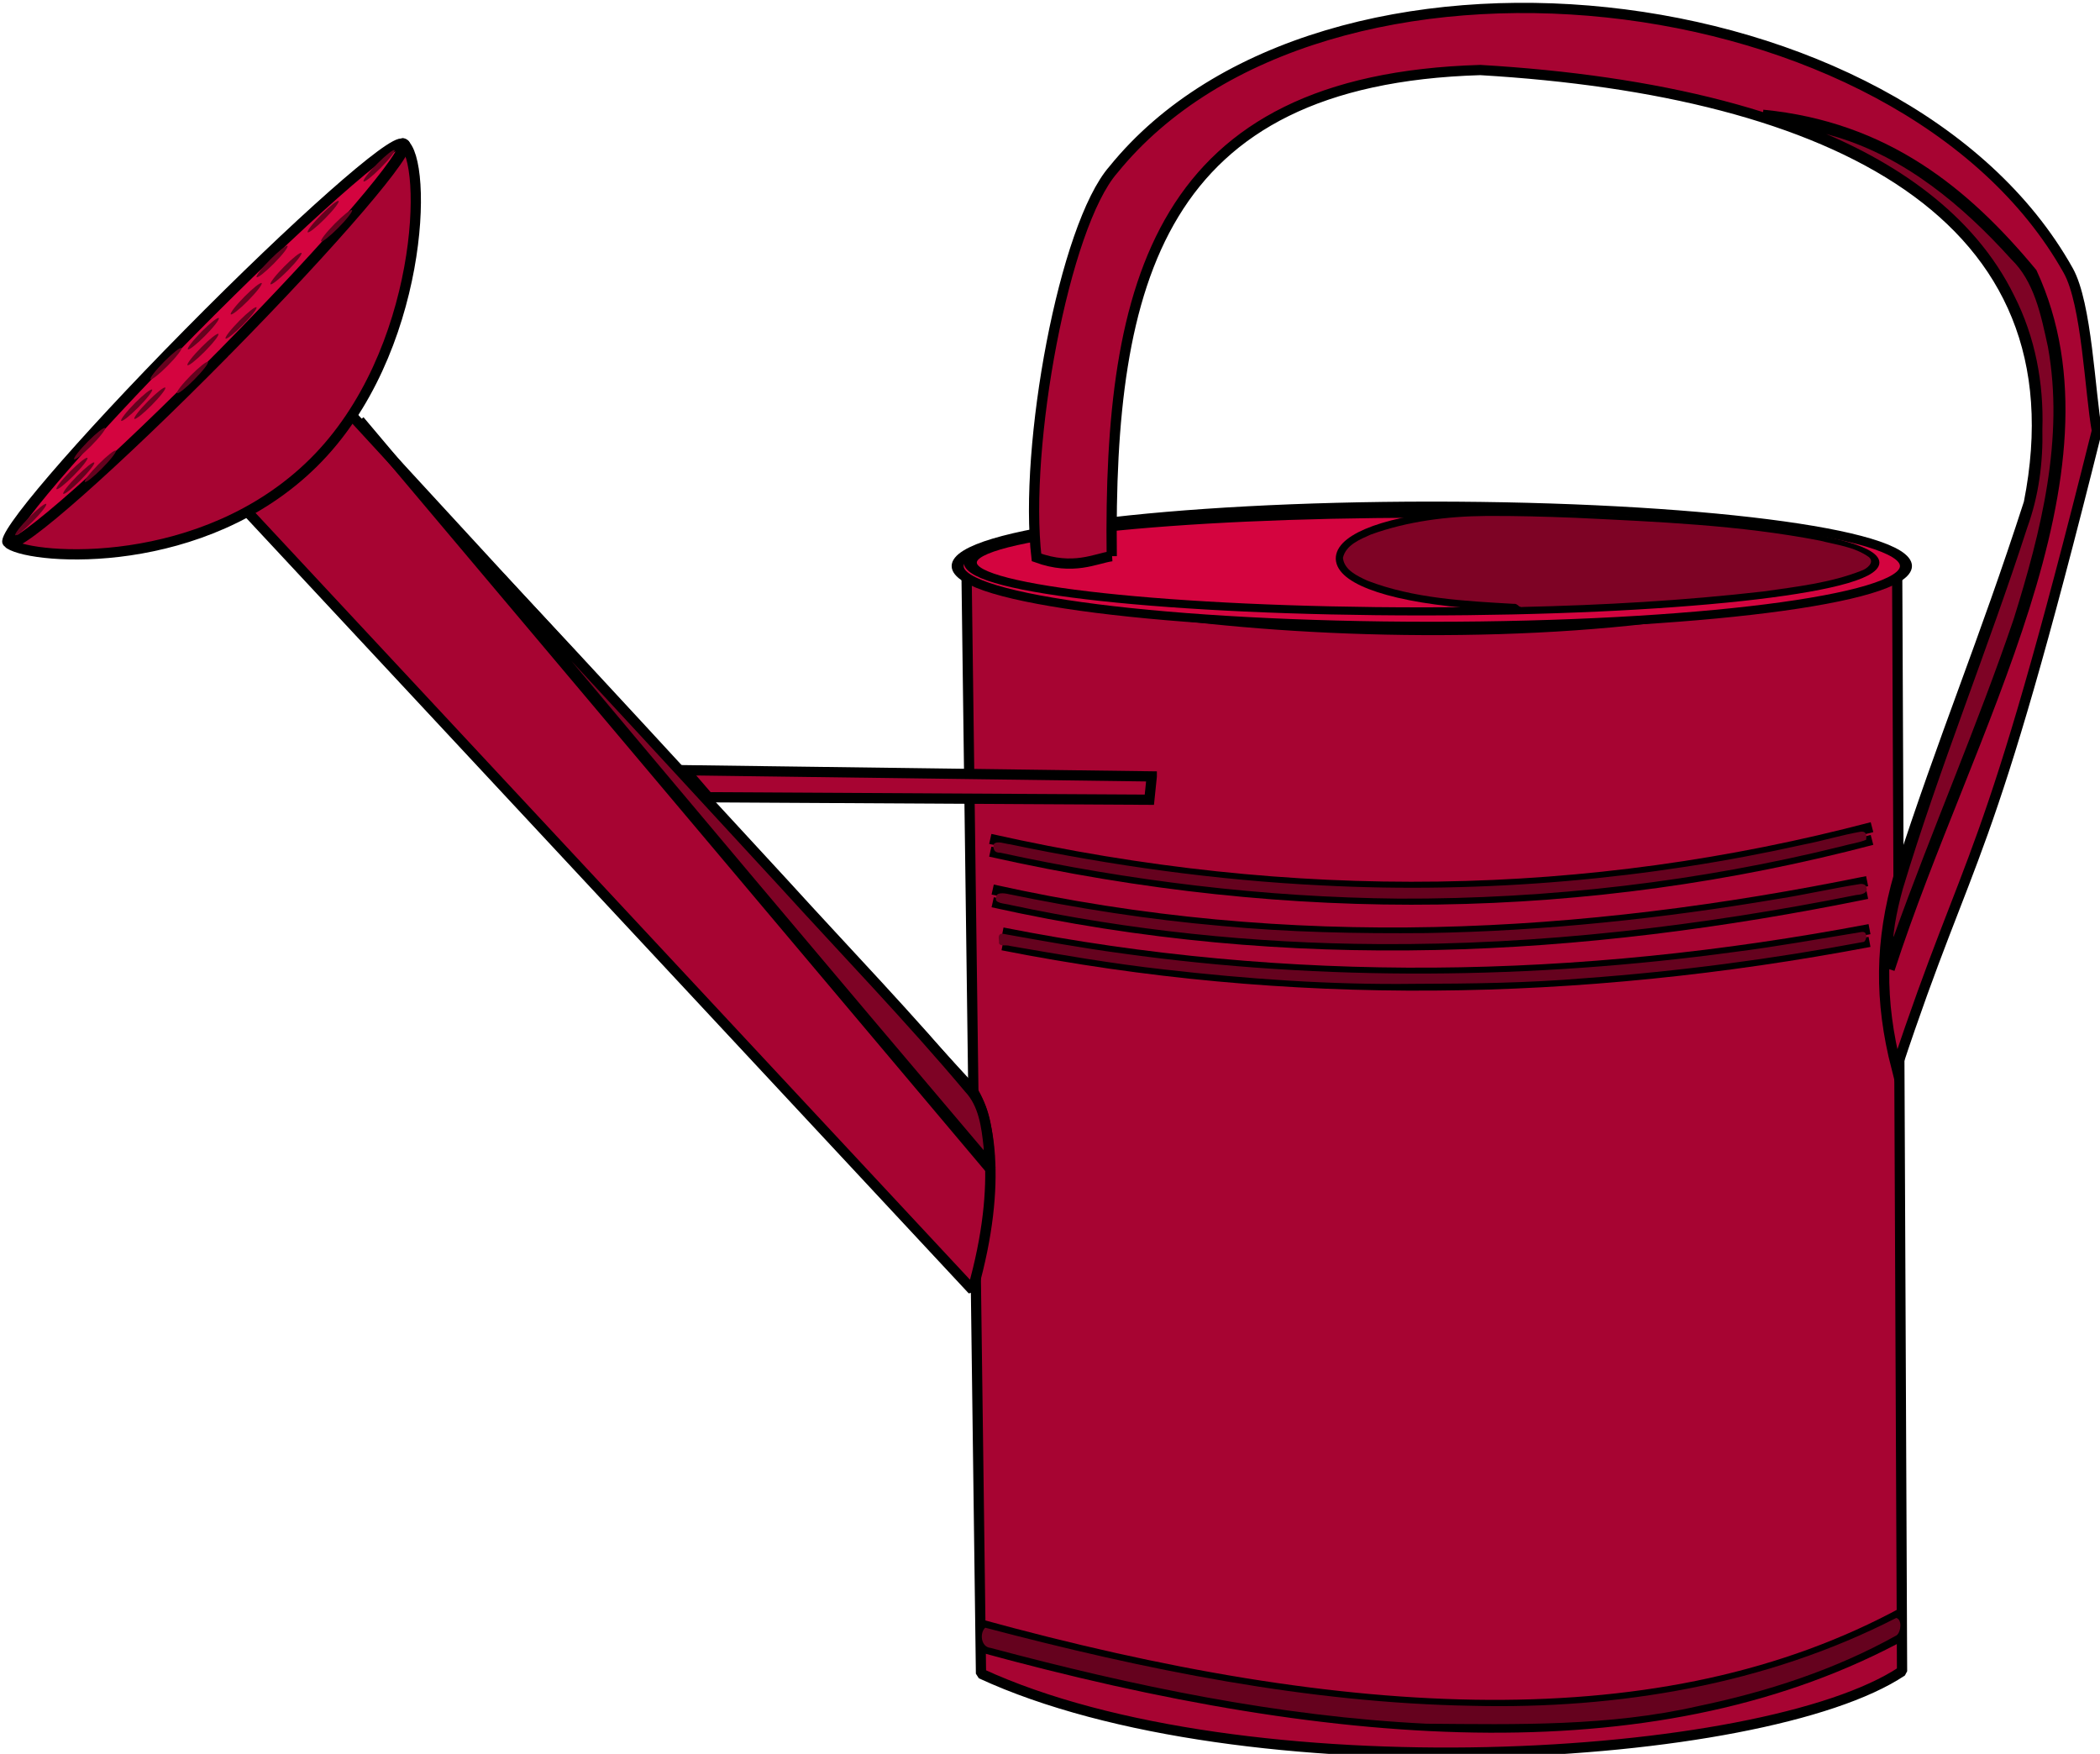 <?xml version="1.0" encoding="UTF-8" standalone="no"?>
<!-- Created with Inkscape (http://www.inkscape.org/) -->

<svg
   xmlns:dc="http://purl.org/dc/elements/1.1/"
   xmlns:cc="http://creativecommons.org/ns#"
   xmlns:rdf="http://www.w3.org/1999/02/22-rdf-syntax-ns#"
   xmlns:svg="http://www.w3.org/2000/svg"
   xmlns="http://www.w3.org/2000/svg"
   xmlns:sodipodi="http://sodipodi.sourceforge.net/DTD/sodipodi-0.dtd"
   xmlns:inkscape="http://www.inkscape.org/namespaces/inkscape"
   width="205.202"
   height="171.374"
   id="svg3197"
   version="1.1"
   inkscape:version="0.48.4 r9939"
   sodipodi:docname="New document 2">
  <defs
     id="defs3199" />
  <sodipodi:namedview
     id="base"
     pagecolor="#ffffff"
     bordercolor="#666666"
     borderopacity="1.0"
     inkscape:pageopacity="0.0"
     inkscape:pageshadow="2"
     inkscape:zoom="0.35"
     inkscape:cx="-110.9473"
     inkscape:cy="-71.449229"
     inkscape:document-units="px"
     inkscape:current-layer="layer1"
     showgrid="false"
     fit-margin-top="0"
     fit-margin-left="0"
     fit-margin-right="0"
     fit-margin-bottom="0"
     inkscape:window-width="463"
     inkscape:window-height="453"
     inkscape:window-x="25"
     inkscape:window-y="25"
     inkscape:window-maximized="0" />
  <g
     inkscape:label="Layer 1"
     inkscape:groupmode="layer"
     id="layer1"
     transform="translate(-485.947,-289.539)">
    <g
       id="g3800"
       inkscape:export-ydpi="82.942017"
       inkscape:export-xdpi="82.942017"
       inkscape:export-filename="arrosoir1.png"
       transform="matrix(0.672,0,0,0.672,346.115,-184.287)">
      <path
         inkscape:connector-curvature="0"
         id="path2436"
         sodipodi:nodetypes="ccccc"
         style="fill:#a70432;stroke:#000000;stroke-width:1.489;stroke-linecap:round;stroke-linejoin:bevel"
         d="m 483.94,785.96 0.72,162.14 c -20.18,13.47 -96.13,17.81 -133.93,0.35 L 348.59,785.6 c 5.37,10.35 97.9,18.53 135.35,0.36 z" />
      <path
         id="path2440"
         sodipodi:rx="70.714287"
         sodipodi:ry="12.321428"
         style="fill:#d4043f;stroke:#000000;stroke-width:1.791;stroke-linecap:round;stroke-linejoin:bevel"
         sodipodi:type="arc"
         d="m 486.071,450.398 c 0,6.805 -31.66,12.321 -70.714,12.321 -39.054,0 -70.714,-5.516 -70.714,-12.321 0,-6.805 31.66,-12.321 70.714,-12.321 39.054,0 70.714,5.516 70.714,12.321 z"
         transform="matrix(0.975,0,0,0.709,11.309,468.07)"
         sodipodi:cy="450.39789"
         sodipodi:cx="415.35715" />
      <path
         id="path2438"
         sodipodi:rx="70.714287"
         sodipodi:ry="12.321428"
         style="fill:#d4043f;stroke:#000000;stroke-width:2.037;stroke-linecap:round;stroke-linejoin:bevel"
         sodipodi:type="arc"
         d="m 486.071,450.398 c 0,6.805 -31.66,12.321 -70.714,12.321 -39.054,0 -70.714,-5.516 -70.714,-12.321 0,-6.805 31.66,-12.321 70.714,-12.321 39.054,0 70.714,5.516 70.714,12.321 z"
         transform="matrix(0.928,0,0,0.576,29.347,527.47)"
         sodipodi:cy="450.39789"
         sodipodi:cx="415.35715" />
      <path
         inkscape:connector-curvature="0"
         id="path3805"
         sodipodi:nodetypes="csc"
         style="fill:none;stroke:#000000;stroke-width:1.489px"
         d="m 433.87,779.65 c -29.76,-0.92 -39.5,7.63 -22.4,11.63 4.2,0.98 10,1.68 17.52,1.91" />
      <path
         inkscape:connector-curvature="0"
         id="rect2444"
         sodipodi:nodetypes="ccccc"
         style="fill:#a70432;stroke:#000000;stroke-width:1.489;stroke-linecap:round;stroke-linejoin:bevel"
         transform="matrix(0.75,-0.661,0.678,0.735,0,0)"
         d="M -328.67,746.35 -328.84,879 c -0.51,4.1 -5.53,13.07 -19.71,22.05 l -0.78,-154.7 c 3.36,-3.16 18.78,-5.78 20.66,0 z" />
      <path
         inkscape:connector-curvature="0"
         id="path2463"
         sodipodi:nodetypes="css"
         style="fill:#a70432;stroke:#000000;stroke-width:1.489;stroke-linecap:round;stroke-linejoin:bevel"
         d="m 266.69,725.94 c 3.71,2.35 3.03,30.54 -13.01,46.42 -16.04,15.88 -40.49,14.19 -44.21,11.84" />
      <path
         inkscape:connector-curvature="0"
         id="path2448"
         sodipodi:nodetypes="ccccccsccc"
         style="fill:#a70432;fill-rule:evenodd;stroke:#000000;stroke-width:1.489px"
         d="m 369.74,785.97 c -0.46,-39.87 6.78,-69.3 53.59,-70.69 51.08,3.02 88.09,20.83 79.77,62.94 -6.62,20.5 -12.23,33.52 -18.86,54.02 -2.82,9.76 -2.88,18.39 -0.38,28.15 10.96,-33.08 12.87,-27.47 29.13,-92.65 -1.02,-5.64 -1.45,-18.46 -4.17,-23.31 -24.16,-43.14 -108.54,-52.07 -138.84,-14.66 -7.18,8.18 -13.06,40.29 -11.18,56.38 5.38,1.96 8.6,0.14 10.94,-0.18 z" />
      <path
         id="path2446"
         sodipodi:rx="2.6784978"
         sodipodi:ry="42.735233"
         style="fill:#d4043f;stroke:#000000;stroke-width:1.483;stroke-linecap:round;stroke-linejoin:bevel"
         sodipodi:type="arc"
         d="m 219.821,430.576 c 0,23.602 -1.199,42.735 -2.679,42.735 -1.479,0 -2.679,-19.133 -2.679,-42.735 0,-23.602 1.199,-42.735 2.679,-42.735 1.471,0 2.667,18.929 2.678,42.399"
         sodipodi:open="true"
         transform="matrix(0.921,0.567,-0.672,0.681,327.43,338.67)"
         sodipodi:cy="430.57648"
         sodipodi:cx="217.14285"
         sodipodi:end="6.2753092"
         sodipodi:start="0" />
      <path
         inkscape:connector-curvature="0"
         id="path3460"
         style="fill:#7e0325"
         d="m 424.15,780.12 c -5.66,0.05 -11.39,0.77 -16.73,2.7 -1.57,0.7 -3.63,1.51 -4.06,3.38 0.17,1.8 2.14,2.67 3.58,3.34 6.75,2.59 14.12,2.95 21.26,3.36 0.57,-0.1 0.72,0.6 1.33,0.45 11.67,-0.26 23.35,-0.92 34.95,-2.25 4.81,-0.69 9.76,-1.24 14.29,-3.03 0.75,-0.25 1.95,-1.17 1.08,-1.96 -2.05,-1.49 -4.71,-1.78 -7.12,-2.4 -11.7,-2.27 -23.65,-2.74 -35.53,-3.32 -4.35,-0.17 -8.7,-0.3 -13.05,-0.27 z" />
      <path
         inkscape:connector-curvature="0"
         id="path3462"
         sodipodi:nodetypes="ccccc"
         style="fill:#a70432;fill-rule:evenodd;stroke:#000000;stroke-width:1.489px"
         d="m 375.56,817.99 -67.88,-0.9 3.39,3.93 64.14,0.36 0.35,-3.39 z" />
      <path
         inkscape:connector-curvature="0"
         id="path3466"
         style="fill:none;stroke:#000000;stroke-width:1.489px"
         d="m 260.37,766.24 91.92,109.09" />
      <path
         inkscape:connector-curvature="0"
         id="path3468"
         style="fill:#7e0325;stroke:#000000;stroke-width:1.489;stroke-linecap:round;stroke-linejoin:bevel"
         d="m 280.46,789.21 c 0.39,1.32 1.82,2.25 2.57,3.44 22.7,27.12 45.48,54.18 68.36,81.16 1,0.23 0.39,-1.37 0.47,-1.9 -0.32,-3.02 -0.72,-6.27 -2.88,-8.57 -8.6,-10.23 -17.91,-19.86 -26.91,-29.76 -13.7,-14.83 -27.32,-29.73 -41.14,-44.44 -0.19,-0.17 -0.32,-0.07 -0.47,0.07 z" />
      <path
         inkscape:connector-curvature="0"
         id="path3470"
         sodipodi:nodetypes="cccc"
         style="fill:none;stroke:#000000;stroke-width:1.489px"
         d="m 464.42,721.79 c 17.79,1.74 29.38,11.21 39.14,22.98 13.47,29.17 -9.45,66.53 -20.71,101.27" />
      <path
         inkscape:connector-curvature="0"
         id="path3472"
         style="fill:#7e0325;stroke:#000000;stroke-width:1.489;stroke-linecap:round;stroke-linejoin:bevel"
         d="m 469.17,722.85 c -0.52,0.93 1.37,1.06 1.87,1.47 11.97,4.7 23.5,12.31 29.27,24.12 2.99,5.88 4.22,12.46 4.01,19.04 0.11,4.81 -0.52,9.6 -2.17,14.12 -5.69,17.62 -12.74,34.79 -18.09,52.52 -0.94,3.42 -1.67,6.99 -1.53,10.52 1.12,-0.19 1,-2.26 1.63,-3.14 5.53,-15.47 12.14,-30.56 17.43,-46.13 4.01,-12.83 7.46,-26.5 5.01,-39.99 -1.01,-4.63 -2,-9.7 -5.54,-13.12 -7.07,-7.83 -15.52,-14.91 -25.78,-17.98 -1.99,-0.53 -4.05,-1.39 -6.11,-1.43 z" />
      <g
         id="g3630"
         transform="translate(0,1.01)">
        <path
           inkscape:connector-curvature="0"
           id="path3602"
           sodipodi:nodetypes="cc"
           style="fill:none;stroke:#000000;stroke-width:1.489px"
           d="m 352.08,826.07 c 44.18,9.93 86.89,9.16 128.21,-1.71" />
        <path
           inkscape:connector-curvature="0"
           id="path3610"
           sodipodi:nodetypes="cc"
           style="fill:none;stroke:#000000;stroke-width:1.489px"
           d="m 352.08,827.92 c 44.18,9.93 86.89,9.16 128.21,-1.71" />
        <path
           inkscape:connector-curvature="0"
           id="path3614"
           style="fill:#65021e"
           d="m 478.64,825.02 c -2.8,0.49 -5.47,1.32 -8.25,1.86 -22.51,5.03 -46.45,7.19 -70.11,5.95 -15.39,-0.75 -30.61,-2.89 -45.34,-5.98 -0.71,-0.05 -1.91,-0.59 -2.37,0 -0.06,0.52 -0.07,1.24 0.96,1.22 18.7,4.08 38.27,6.49 57.93,6.68 21.94,0.09 43.89,-2.51 64.51,-7.63 1.14,-0.33 2.44,-0.49 3.47,-0.93 0.03,-0.41 0.2,-1.27 -0.8,-1.17 z" />
      </g>
      <g
         id="g3625"
         transform="translate(0,1.01)">
        <path
           inkscape:connector-curvature="0"
           id="path3604"
           sodipodi:nodetypes="cc"
           style="fill:none;stroke:#000000;stroke-width:1.489px"
           d="m 352.43,833.43 c 43.44,9.68 85.61,7.25 127.15,-1.22" />
        <path
           inkscape:connector-curvature="0"
           id="path3612"
           sodipodi:nodetypes="cc"
           style="fill:none;stroke:#000000;stroke-width:1.489px"
           d="m 352.43,835.28 c 43.44,9.68 85.61,7.26 127.15,-1.22" />
        <path
           inkscape:connector-curvature="0"
           id="path3616"
           style="fill:#65021e"
           d="m 478.61,832.62 c -4,0.62 -7.91,1.53 -11.91,2.16 -16.75,2.84 -33.92,4.69 -51.2,4.98 -10,0.09 -20.02,-0.11 -29.93,-1.05 -10.45,-0.91 -20.73,-2.53 -30.81,-4.61 -0.62,-0.16 -1.87,-0.28 -1.8,0.41 -0.44,0.96 1.2,0.92 2.09,1.17 17.25,3.68 35.33,5.59 53.41,5.68 23.57,0.17 47.01,-2.64 69.57,-7.14 0.99,-0.06 1.77,-0.4 1.41,-1.15 0.01,-0.3 -0.42,-0.49 -0.83,-0.45 z" />
      </g>
      <g
         id="g3620">
        <path
           inkscape:connector-curvature="0"
           id="path3606"
           sodipodi:nodetypes="cc"
           style="fill:none;stroke:#000000;stroke-width:1.489px"
           d="m 353.86,840.69 c 41.54,8.2 83.59,7.56 126.07,-0.49" />
        <path
           inkscape:connector-curvature="0"
           id="path3608"
           sodipodi:nodetypes="cc"
           style="fill:none;stroke:#000000;stroke-width:1.489px"
           d="m 353.86,842.54 c 41.54,8.2 83.59,7.56 126.07,-0.49" />
        <path
           inkscape:connector-curvature="0"
           id="path3618"
           style="fill:#65021e"
           d="m 478.84,840.6 c -6.18,1.01 -12.33,2.13 -18.58,2.92 -29.27,3.99 -59.71,4.3 -89,0.21 -5.88,-0.79 -11.67,-1.84 -17.47,-2.88 -0.78,0.12 -0.37,0.92 -0.45,1.33 0.05,0.58 1.09,0.26 1.61,0.46 7.41,1.28 14.85,2.58 22.41,3.42 12.02,1.38 24.19,2.25 36.39,2.09 8.23,-0.02 16.49,-0.12 24.67,-0.81 13.76,-1 27.38,-2.8 40.72,-5.3 0.35,-0.33 0.46,-0.99 0.1,-1.36 -0.11,-0.06 -0.26,-0.09 -0.4,-0.08 z" />
      </g>
      <path
         inkscape:connector-curvature="0"
         id="path3635"
         sodipodi:nodetypes="cc"
         style="fill:none;stroke:#000000;stroke-width:1.489px"
         d="m 350.36,944.51 c 53.52,14.72 99.61,17.3 134.64,-1.79" />
      <path
         inkscape:connector-curvature="0"
         id="path3637"
         sodipodi:nodetypes="cc"
         style="fill:none;stroke:#000000;stroke-width:1.489px"
         d="m 350.36,941.22 c 53.52,14.72 99.61,17.31 134.64,-1.79" />
      <path
         inkscape:connector-curvature="0"
         id="path3639"
         style="fill:#65021e"
         d="m 483.81,940.35 c -18.89,9.69 -40.46,13.29 -61.61,12.78 -24.04,-0.42 -47.69,-5.26 -70.86,-11.36 -0.83,0.78 -0.64,2.81 0.79,2.94 20.73,5.54 41.9,9.97 63.37,11.02 13.18,0.11 26.51,0.4 39.44,-2.54 10.04,-2.08 19.99,-5.31 28.93,-10.31 0.66,-0.5 0.82,-2.32 -0.06,-2.53 z" />
      <g
         id="g3641"
         transform="matrix(1.104,-1.013,0.161,0.175,-85.823,913.63)">
        <path
           id="path3663"
           sodipodi:rx="1.5178572"
           sodipodi:ry="2.3214285"
           style="fill:#65021e"
           sodipodi:type="arc"
           d="m 235.893,410.041 c 0,1.282 -0.68,2.321 -1.518,2.321 -0.838,0 -1.518,-1.039 -1.518,-2.321 0,-1.282 0.68,-2.321 1.518,-2.321 0.838,0 1.518,1.039 1.518,2.321 z"
           transform="matrix(0.524,0.852,-0.852,0.524,467.38,5.233)"
           sodipodi:cy="410.04074"
           sodipodi:cx="234.375" />
        <path
           id="path3665"
           sodipodi:rx="1.5178572"
           sodipodi:ry="2.3214285"
           style="fill:#65021e"
           sodipodi:type="arc"
           d="m 235.893,410.041 c 0,1.282 -0.68,2.321 -1.518,2.321 -0.838,0 -1.518,-1.039 -1.518,-2.321 0,-1.282 0.68,-2.321 1.518,-2.321 0.838,0 1.518,1.039 1.518,2.321 z"
           transform="matrix(0.524,0.852,-0.852,0.524,473.98,6.125)"
           sodipodi:cy="410.04074"
           sodipodi:cx="234.375" />
        <path
           id="path3667"
           sodipodi:rx="1.5178572"
           sodipodi:ry="2.3214285"
           style="fill:#65021e"
           sodipodi:type="arc"
           d="m 235.893,410.041 c 0,1.282 -0.68,2.321 -1.518,2.321 -0.838,0 -1.518,-1.039 -1.518,-2.321 0,-1.282 0.68,-2.321 1.518,-2.321 0.838,0 1.518,1.039 1.518,2.321 z"
           transform="matrix(0.524,0.852,-0.852,0.524,481.31,6.304)"
           sodipodi:cy="410.04074"
           sodipodi:cx="234.375" />
        <path
           id="path3677"
           sodipodi:rx="1.5178572"
           sodipodi:ry="2.3214285"
           style="fill:#65021e"
           sodipodi:type="arc"
           d="m 235.893,410.041 c 0,1.282 -0.68,2.321 -1.518,2.321 -0.838,0 -1.518,-1.039 -1.518,-2.321 0,-1.282 0.68,-2.321 1.518,-2.321 0.838,0 1.518,1.039 1.518,2.321 z"
           transform="matrix(0.524,0.852,-0.852,0.524,474.34,15.768)"
           sodipodi:cy="410.04074"
           sodipodi:cx="234.375" />
        <path
           id="path3679"
           sodipodi:rx="1.5178572"
           sodipodi:ry="2.3214285"
           style="fill:#65021e"
           sodipodi:type="arc"
           d="m 235.893,410.041 c 0,1.282 -0.68,2.321 -1.518,2.321 -0.838,0 -1.518,-1.039 -1.518,-2.321 0,-1.282 0.68,-2.321 1.518,-2.321 0.838,0 1.518,1.039 1.518,2.321 z"
           transform="matrix(0.524,0.852,-0.852,0.524,467.91,14.161)"
           sodipodi:cy="410.04074"
           sodipodi:cx="234.375" />
        <path
           id="path3681"
           sodipodi:rx="1.5178572"
           sodipodi:ry="2.3214285"
           style="fill:#65021e"
           sodipodi:type="arc"
           d="m 235.893,410.041 c 0,1.282 -0.68,2.321 -1.518,2.321 -0.838,0 -1.518,-1.039 -1.518,-2.321 0,-1.282 0.68,-2.321 1.518,-2.321 0.838,0 1.518,1.039 1.518,2.321 z"
           transform="matrix(0.524,0.852,-0.852,0.524,463.09,11.304)"
           sodipodi:cy="410.04074"
           sodipodi:cx="234.375" />
        <path
           id="path3683"
           sodipodi:rx="1.5178572"
           sodipodi:ry="2.3214285"
           style="fill:#65021e"
           sodipodi:type="arc"
           d="m 235.893,410.041 c 0,1.282 -0.68,2.321 -1.518,2.321 -0.838,0 -1.518,-1.039 -1.518,-2.321 0,-1.282 0.68,-2.321 1.518,-2.321 0.838,0 1.518,1.039 1.518,2.321 z"
           transform="matrix(0.524,0.852,-0.852,0.524,457.73,9.34)"
           sodipodi:cy="410.04074"
           sodipodi:cx="234.375" />
        <path
           id="path3685"
           sodipodi:rx="1.5178572"
           sodipodi:ry="2.3214285"
           style="fill:#65021e"
           sodipodi:type="arc"
           d="m 235.893,410.041 c 0,1.282 -0.68,2.321 -1.518,2.321 -0.838,0 -1.518,-1.039 -1.518,-2.321 0,-1.282 0.68,-2.321 1.518,-2.321 0.838,0 1.518,1.039 1.518,2.321 z"
           transform="matrix(0.524,0.852,-0.852,0.524,453.09,7.375)"
           sodipodi:cy="410.04074"
           sodipodi:cx="234.375" />
        <path
           id="path3691"
           sodipodi:rx="1.5178572"
           sodipodi:ry="2.3214285"
           style="fill:#65021e"
           sodipodi:type="arc"
           d="m 235.893,410.041 c 0,1.282 -0.68,2.321 -1.518,2.321 -0.838,0 -1.518,-1.039 -1.518,-2.321 0,-1.282 0.68,-2.321 1.518,-2.321 0.838,0 1.518,1.039 1.518,2.321 z"
           transform="matrix(0.524,0.852,-0.852,0.524,461.13,20.054)"
           sodipodi:cy="410.04074"
           sodipodi:cx="234.375" />
        <path
           id="path3693"
           sodipodi:rx="1.5178572"
           sodipodi:ry="2.3214285"
           style="fill:#65021e"
           sodipodi:type="arc"
           d="m 235.893,410.041 c 0,1.282 -0.68,2.321 -1.518,2.321 -0.838,0 -1.518,-1.039 -1.518,-2.321 0,-1.282 0.68,-2.321 1.518,-2.321 0.838,0 1.518,1.039 1.518,2.321 z"
           transform="matrix(0.524,0.852,-0.852,0.524,456.66,16.304)"
           sodipodi:cy="410.04074"
           sodipodi:cx="234.375" />
        <path
           id="path3695"
           sodipodi:rx="1.5178572"
           sodipodi:ry="2.3214285"
           style="fill:#65021e"
           sodipodi:type="arc"
           d="m 235.893,410.041 c 0,1.282 -0.68,2.321 -1.518,2.321 -0.838,0 -1.518,-1.039 -1.518,-2.321 0,-1.282 0.68,-2.321 1.518,-2.321 0.838,0 1.518,1.039 1.518,2.321 z"
           transform="matrix(0.524,0.852,-0.852,0.524,448.27,13.983)"
           sodipodi:cy="410.04074"
           sodipodi:cx="234.375" />
        <path
           id="path3697"
           sodipodi:rx="1.5178572"
           sodipodi:ry="2.3214285"
           style="fill:#65021e"
           sodipodi:type="arc"
           d="m 235.893,410.041 c 0,1.282 -0.68,2.321 -1.518,2.321 -0.838,0 -1.518,-1.039 -1.518,-2.321 0,-1.282 0.68,-2.321 1.518,-2.321 0.838,0 1.518,1.039 1.518,2.321 z"
           transform="matrix(0.524,0.852,-0.852,0.524,442.38,11.84)"
           sodipodi:cy="410.04074"
           sodipodi:cx="234.375" />
        <path
           id="path3701"
           sodipodi:rx="1.5178572"
           sodipodi:ry="2.3214285"
           style="fill:#65021e"
           sodipodi:type="arc"
           d="m 235.893,410.041 c 0,1.282 -0.68,2.321 -1.518,2.321 -0.838,0 -1.518,-1.039 -1.518,-2.321 0,-1.282 0.68,-2.321 1.518,-2.321 0.838,0 1.518,1.039 1.518,2.321 z"
           transform="matrix(0.524,0.852,-0.852,0.524,449.34,18.536)"
           sodipodi:cy="410.04074"
           sodipodi:cx="234.375" />
        <path
           id="path3705"
           sodipodi:rx="1.5178572"
           sodipodi:ry="2.3214285"
           style="fill:#65021e"
           sodipodi:type="arc"
           d="m 235.893,410.041 c 0,1.282 -0.68,2.321 -1.518,2.321 -0.838,0 -1.518,-1.039 -1.518,-2.321 0,-1.282 0.68,-2.321 1.518,-2.321 0.838,0 1.518,1.039 1.518,2.321 z"
           transform="matrix(0.524,0.852,-0.852,0.524,439.16,18)"
           sodipodi:cy="410.04074"
           sodipodi:cx="234.375" />
        <path
           id="path3707"
           sodipodi:rx="1.5178572"
           sodipodi:ry="2.3214285"
           style="fill:#65021e"
           sodipodi:type="arc"
           d="m 235.893,410.041 c 0,1.282 -0.68,2.321 -1.518,2.321 -0.838,0 -1.518,-1.039 -1.518,-2.321 0,-1.282 0.68,-2.321 1.518,-2.321 0.838,0 1.518,1.039 1.518,2.321 z"
           transform="matrix(0.524,0.852,-0.852,0.524,439.34,22.911)"
           sodipodi:cy="410.04074"
           sodipodi:cx="234.375" />
        <path
           id="path3709"
           sodipodi:rx="1.5178572"
           sodipodi:ry="2.3214285"
           style="fill:#65021e"
           sodipodi:type="arc"
           d="m 235.893,410.041 c 0,1.282 -0.68,2.321 -1.518,2.321 -0.838,0 -1.518,-1.039 -1.518,-2.321 0,-1.282 0.68,-2.321 1.518,-2.321 0.838,0 1.518,1.039 1.518,2.321 z"
           transform="matrix(0.524,0.852,-0.852,0.524,441.66,26.483)"
           sodipodi:cy="410.04074"
           sodipodi:cx="234.375" />
        <path
           id="path3713"
           sodipodi:rx="1.5178572"
           sodipodi:ry="2.3214285"
           style="fill:#65021e"
           sodipodi:type="arc"
           d="m 235.893,410.041 c 0,1.282 -0.68,2.321 -1.518,2.321 -0.838,0 -1.518,-1.039 -1.518,-2.321 0,-1.282 0.68,-2.321 1.518,-2.321 0.838,0 1.518,1.039 1.518,2.321 z"
           transform="matrix(0.524,0.852,-0.852,0.524,454.07,24.608)"
           sodipodi:cy="410.04074"
           sodipodi:cx="234.375" />
        <path
           id="path3715"
           sodipodi:rx="1.5178572"
           sodipodi:ry="2.3214285"
           style="fill:#65021e"
           sodipodi:type="arc"
           d="m 235.893,410.041 c 0,1.282 -0.68,2.321 -1.518,2.321 -0.838,0 -1.518,-1.039 -1.518,-2.321 0,-1.282 0.68,-2.321 1.518,-2.321 0.838,0 1.518,1.039 1.518,2.321 z"
           transform="matrix(0.524,0.852,-0.852,0.524,433.19,21.733)"
           sodipodi:cy="410.04074"
           sodipodi:cx="234.375" />
      </g>
    </g>
  </g>
</svg>
